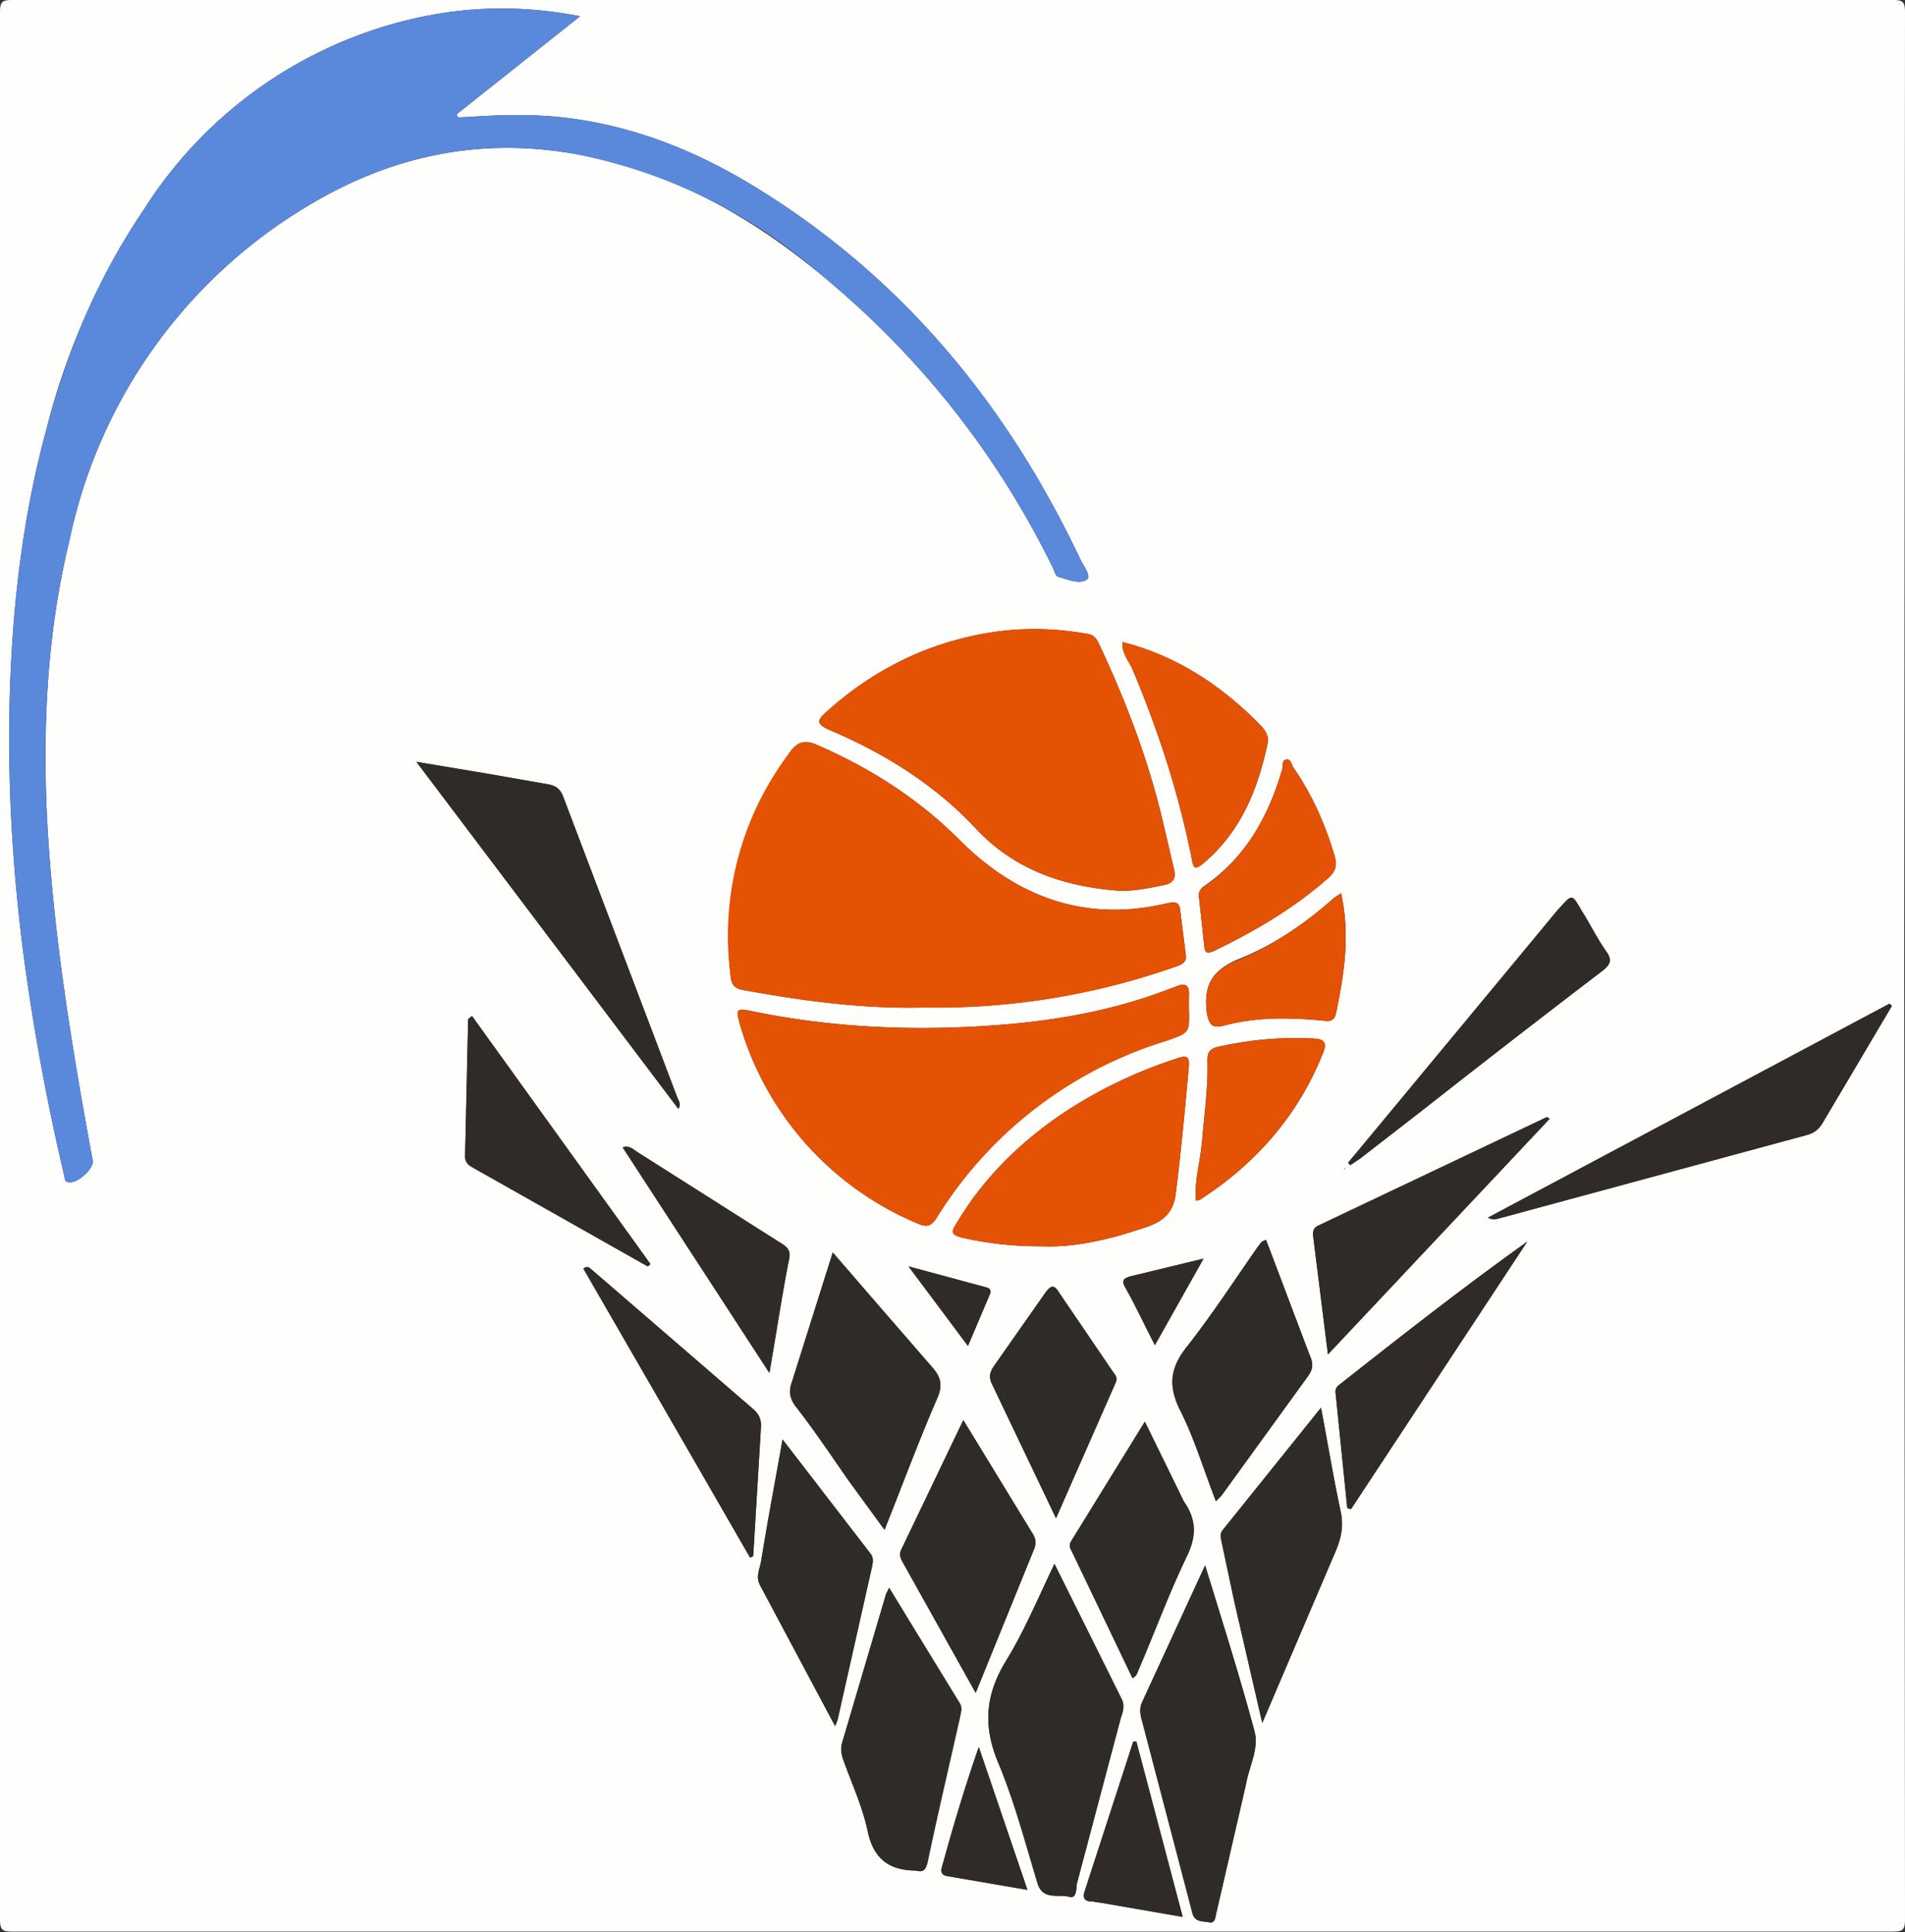 <svg id="Layer_1" data-name="Layer 1" xmlns="http://www.w3.org/2000/svg" viewBox="0 0 2466 2501"><rect x="0" y="0" width="2466" height="2501" fill="#333333" stroke="none"/><defs><style>.cls-3{fill:#e45203}.cls-4{fill:#e45205}.cls-5{fill:#2f2b28}.cls-6{fill:#302b29}</style></defs><path d="M2488 1254l1 1234c0 14-3 16-16 16H39c-13 0-16-2-16-16V20C23 6 26 4 39 4h2434c13 0 16 2 16 16l-1 1234zM901 1439h1-1c4-5 1-9-1-14l-148-390c-4-10-9-14-20-16l-80-14-90-15 339 449zM774 25c-62-12-121-13-179-4a562 562 0 0 0-385 253A913 913 0 0 0 83 560C53 670 40 781 36 893c-4 120 3 239 19 358q19 138 51 274c1 3 0 8 5 9 11 3 34-17 32-28-27-146-51-292-59-441-6-122 0-243 29-362a661 661 0 0 1 306-431c105-64 218-90 341-70 124 20 229 78 324 156 128 105 229 232 302 381 2 4 3 11 8 12 12 3 26 10 36 3 6-4-4-17-8-25-96-203-234-370-428-487-95-57-197-91-308-89-24 0-47 2-70 3l-2-4zm444 1283a942 942 0 0 0 330-54c8-3 11-7 10-14l-7-56c-1-13-6-13-17-11-105 25-194-7-269-82-54-54-117-94-187-124-13-5-23-3-32 10a405 405 0 0 0-77 292c1 9 5 14 14 16 77 14 155 25 235 23zm256-151c20 0 39-4 58-8 11-3 13-10 11-19l-15-64c-19-80-48-156-83-230-4-8-8-11-17-12a379 379 0 0 0-103-4c-89 10-167 46-234 107-10 9-11 14 4 21 71 30 136 70 189 126 51 56 117 78 190 83zm88 154v-18c1-13-4-18-17-12l-11 4c-68 26-139 39-211 45-110 9-221 5-330-18-19-4-16 2-13 15a400 400 0 0 0 232 261c9 4 16 4 23-7a533 533 0 0 1 299-231c28-9 29-9 28-39zm-192 306c39 2 83-7 125-21 23-7 46-14 50-47 7-55 12-110 17-165 1-14-4-14-16-10-58 19-113 46-163 82-49 36-90 78-121 130-7 11-10 16 7 20a445 445 0 0 0 101 11zm18 411c-22 46-40 89-65 129-25 43-27 82-8 128 21 50 35 104 51 157 7 22 28 13 41 17 10 3 9-11 10-17l57-215c3-8 5-16 1-24l-87-175zm195 2l-82 178c-3 7-2 15 0 22l65 248c3 15 14 12 22 14 9 2 8-8 10-14l38-165c4-23 17-46 11-68-19-71-41-140-64-215zm-482-405l-53 168c-4 11-3 20 4 30 25 32 47 65 70 98l46 63c24-60 45-117 69-172 6-15 4-25-6-37l-66-76-64-74zm73 434l-4 8-57 193c-2 7-1 13 1 20 11 31 25 61 32 93 7 35 26 51 60 52a11 11 0 0 1 2 0c9 2 13 1 16-11 13-63 28-125 42-188 1-6 3-11 0-17l-92-150zm483 175l94-220c8-19 12-35 7-56-9-42-16-85-25-132l-127 158c-4 5-3 9-2 14l17 80 36 156zm5-625c-7 1-8 6-11 9-30 43-58 86-90 127-22 27-27 50-11 83 19 37 31 78 47 119l7-7 113-156c7-10 5-18 1-27l-56-148zm810-303l-3-3-520 277c8 4 13 1 18 0l395-107c9-3 15-7 20-15l90-152zm-1186 889l76-187c2-6 2-11-1-17l-91-149-81 169c-2 6 0 10 2 14l95 170zm-250-328c-10 56-20 107-28 159-2 10-7 19-1 30l97 182 3-7 45-200c1-5 2-11-2-16l-114-148zm453 309c6-3 6-7 8-11 21-49 39-98 62-146 13-26 13-48-3-71l-6-12-45-92-95 154c-3 5-3 8 0 13l79 165zm253-419l287-305c-3-2-3-3-4-2l-295 140c-7 3-8 8-7 15l19 152zm-266-922c-1 14 7 23 12 33 34 80 61 163 78 249 2 11 4 13 14 5 49-41 71-95 84-156 2-9-3-17-10-24a447 447 0 0 0-69-58c-33-22-69-39-109-49zm-86 1134l77-175c4-8-2-12-5-17l-68-100c-6-10-10-10-17-1l-68 97c-4 6-6 12-3 20l84 176zm-756-650l-5 4-4 178c0 6 3 10 8 13l228 129 4-3zm360 701l4-2 10-166c1-11-3-19-12-26l-205-177c-4-3-7-8-12-3zm774-511l3 3 12-8 80-62q117-92 235-182c10-8 12-14 4-25-12-17-21-36-32-53-12-21-12-21-28-3l-2 2-176 212-96 116zm-1 447l5 1 228-346c-84 60-163 122-243 185-4 3-6 6-5 12l15 148zm-192-791l7 64c1 9 4 9 12 6 54-26 105-56 150-96 8-8 10-15 7-26-12-41-29-80-54-116-2-3-3-11-9-10s-4 8-5 12c-18 62-48 116-103 153-4 4-6 8-5 13zm-4 393l5-1c73-47 128-110 160-191 7-17-5-17-15-18-41-2-82 2-122 11-11 3-13 8-13 17 1 35-4 70-7 105-2 26-10 50-8 77zm-742-69l190 292c9-52 16-99 25-145 3-12 0-17-10-23l-186-118c-6-4-11-9-19-6zm930-329l-9 6c-37 33-78 61-123 79-34 14-46 33-42 68 3 20 9 22 24 18 42-11 85-10 127-6 13 2 15-3 17-12 10-49 18-99 6-153zm-265 1098h-4l-63 194c-3 10 1 13 10 13l13 2 104 18zm-141 192l-63-185c-18 52-33 102-47 153-2 6-3 12 5 14l105 18zm165-705l63-112-95 23c-8 2-12 5-6 15 13 23 24 47 38 74zm-242 1l28-66c3-6 0-9-5-10l-100-27zm488-232v2h-1z" transform="translate(-23 -4)" fill="#fefefd"/><path d="M774 25L614 152l2 4c23-1 46-3 70-3 111-2 213 32 308 89 194 117 332 283 428 487 4 8 14 21 8 25-10 7-24 0-36-3-5-1-6-8-8-12-73-149-174-276-302-381a680 680 0 0 0-324-156c-123-20-236 6-341 70a662 662 0 0 0-306 431c-29 119-35 240-29 362 8 149 32 295 59 441 2 11-21 31-32 28-5-1-4-6-5-9q-32-136-51-274c-16-119-23-238-19-358 4-112 17-223 47-333 27-102 67-199 127-286A562 562 0 0 1 595 21c58-9 117-8 179 4z" transform="translate(-23 -4)" fill="#5a88da"/><path class="cls-3" d="M1218 1308c-80 2-158-9-235-23-9-2-13-7-14-16a391 391 0 0 1 77-292c9-13 19-15 32-10 70 30 133 70 187 124 75 75 164 107 269 82 11-2 16-2 17 11l7 56c1 7-2 11-10 14a925 925 0 0 1-330 54z" transform="translate(-23 -4)"/><path class="cls-3" d="M1474 1157c-73-5-139-27-190-83-53-56-118-96-189-126-15-7-14-12-4-21 67-61 145-97 234-107a379 379 0 0 1 103 4c9 1 13 4 17 12 35 74 64 150 83 230l15 64c2 10 0 16-11 19-19 4-38 8-58 8z" transform="translate(-23 -4)"/><path class="cls-4" d="M1562 1311c1 30 0 30-28 40a533 533 0 0 0-299 230c-7 11-14 11-23 7a400 400 0 0 1-232-261c-3-12-6-19 13-15 109 23 220 27 330 18 72-6 143-19 211-45l11-4c14-6 18-1 17 12v18z" transform="translate(-23 -4)"/><path class="cls-4" d="M1370 1617a445 445 0 0 1-101-11c-17-4-14-9-7-20 31-52 72-94 121-130 50-36 105-63 163-82 12-4 17-4 16 10-5 55-10 110-17 165-4 33-27 40-50 47-42 14-86 23-125 21z" transform="translate(-23 -4)"/><path class="cls-5" d="M1388 2028l87 175c4 8 2 16-1 24l-57 215c-1 6 0 20-10 17-14-4-34 5-40-17-17-53-31-107-52-157-19-46-17-85 9-128 24-40 42-83 64-129zM1583 2030c23 75 45 144 64 215 6 22-7 45-11 68l-38 165c-2 6-1 16-10 14-8-2-19 1-22-14l-65-248c-2-7-3-15 0-22l82-178zM901 1439L562 990l90 15 80 14c11 2 16 6 20 16l148 390c2 4 5 9 1 14zM1101 1625l64 74 66 76c10 12 12 22 6 37-24 55-45 112-69 172l-46-63c-23-33-45-66-70-98-7-10-8-19-4-30l53-168zM1174 2059l91 150c4 6 2 11 0 17l-42 189c-2 11-6 12-15 10a11 11 0 0 0-2 0c-34-1-53-17-60-52-7-32-21-62-32-93-2-7-3-13-1-20l57-193 4-8zM1657 2234l-36-156-17-80c-1-5-2-9 2-14l127-158c9 47 16 90 25 132 5 21 1 38-7 56l-94 220zM1662 1609l56 148c4 9 6 17-1 27l-113 156-7 7c-16-41-28-82-47-119-16-33-11-56 11-83 32-41 60-84 90-127 3-3 4-8 11-9z" transform="translate(-23 -4)"/><path class="cls-6" d="M2472 1306l-90 152c-5 8-11 13-20 15l-395 107c-5 1-10 4-18 0l520-277z" transform="translate(-23 -4)"/><path class="cls-5" d="M1286 2195l-95-170c-2-4-4-8-2-14l81-169 91 149c3 6 3 11 1 17l-76 187zM1036 1867l114 148c4 5 3 11 2 16l-45 200-3 7-97-182c-6-11-1-20 1-30l28-159zM1489 2176l-79-165c-3-5-3-8 0-13l95-154 45 92c2 4 3 9 6 12 16 23 16 45 3 71-23 48-41 97-62 146-2 4-2 8-8 11z" transform="translate(-23 -4)"/><path class="cls-6" d="M1742 1757l-19-152c-1-7 0-12 7-15l295-140 4 2-287 305z" transform="translate(-23 -4)"/><path class="cls-4" d="M1476 835c40 10 76 27 109 49a447 447 0 0 1 69 58c7 7 12 15 10 24-13 60-35 115-84 156-10 8-12 6-14-5-17-86-44-169-78-249-5-10-13-19-12-33z" transform="translate(-23 -4)"/><path class="cls-5" d="M1390 1969l-84-176c-3-8-1-14 3-20l68-97c7-9 11-9 17 1l68 100c3 5 9 9 5 17l-77 175z" transform="translate(-23 -4)"/><path class="cls-6" d="M634 1319l231 321-3 3-229-129c-5-3-8-7-8-13l4-178 5-4zM994 2020l-216-374c6-5 9 0 13 3l205 177c9 7 13 15 12 26l-10 166zM1768 1509l97-116 175-212 2-2c16-18 16-18 28 3 11 17 20 36 32 53 8 11 6 17-4 25q-118 90-235 182l-80 62-12 8zM1767 1956l-15-148c-1-6 1-9 5-12 80-63 159-125 243-185l-228 346z" transform="translate(-23 -4)"/><path class="cls-4" d="M1575 1165c-1-5 1-9 6-13 54-37 84-91 102-153 1-4-1-11 5-12 7-1 7 7 9 10 25 36 42 75 54 116 3 11 1 18-7 26-45 40-96 70-150 96-8 3-11 3-12-6l-7-64zM1571 1558c-2-27 6-51 8-77 3-35 8-70 7-105 0-9 2-14 13-17 40-9 81-13 122-11 10 0 22 1 15 18-32 81-87 144-160 191l-5 1z" transform="translate(-23 -4)"/><path class="cls-6" d="M829 1489c8-3 13 2 19 6l186 118c10 6 13 11 10 23-9 46-16 93-25 145z" transform="translate(-23 -4)"/><path class="cls-4" d="M1759 1160c12 54 4 104-6 153-2 9-4 14-17 12-42-4-85-5-127 6-15 4-21 2-24-17-4-36 8-55 42-68 45-19 86-47 123-80l9-6z" transform="translate(-23 -4)"/><path class="cls-6" d="M1494 2258l60 227-104-18-13-2c-9 0-13-3-10-13l63-194zM1353 2450l-105-18c-8-2-7-8-5-14 14-51 29-101 47-153l63 185zM1518 1745c-14-27-25-51-38-74-6-10-2-12 6-15l95-23zM1276 1746l-77-103 100 27c5 1 8 4 5 10l-28 66z" transform="translate(-23 -4)"/><path class="cls-6" d="M1741 1511l-1 2h1v-2z"/><path class="cls-5" d="M901 1439h1a4 4 0 0 0-1 0z" transform="translate(-23 -4)"/></svg>